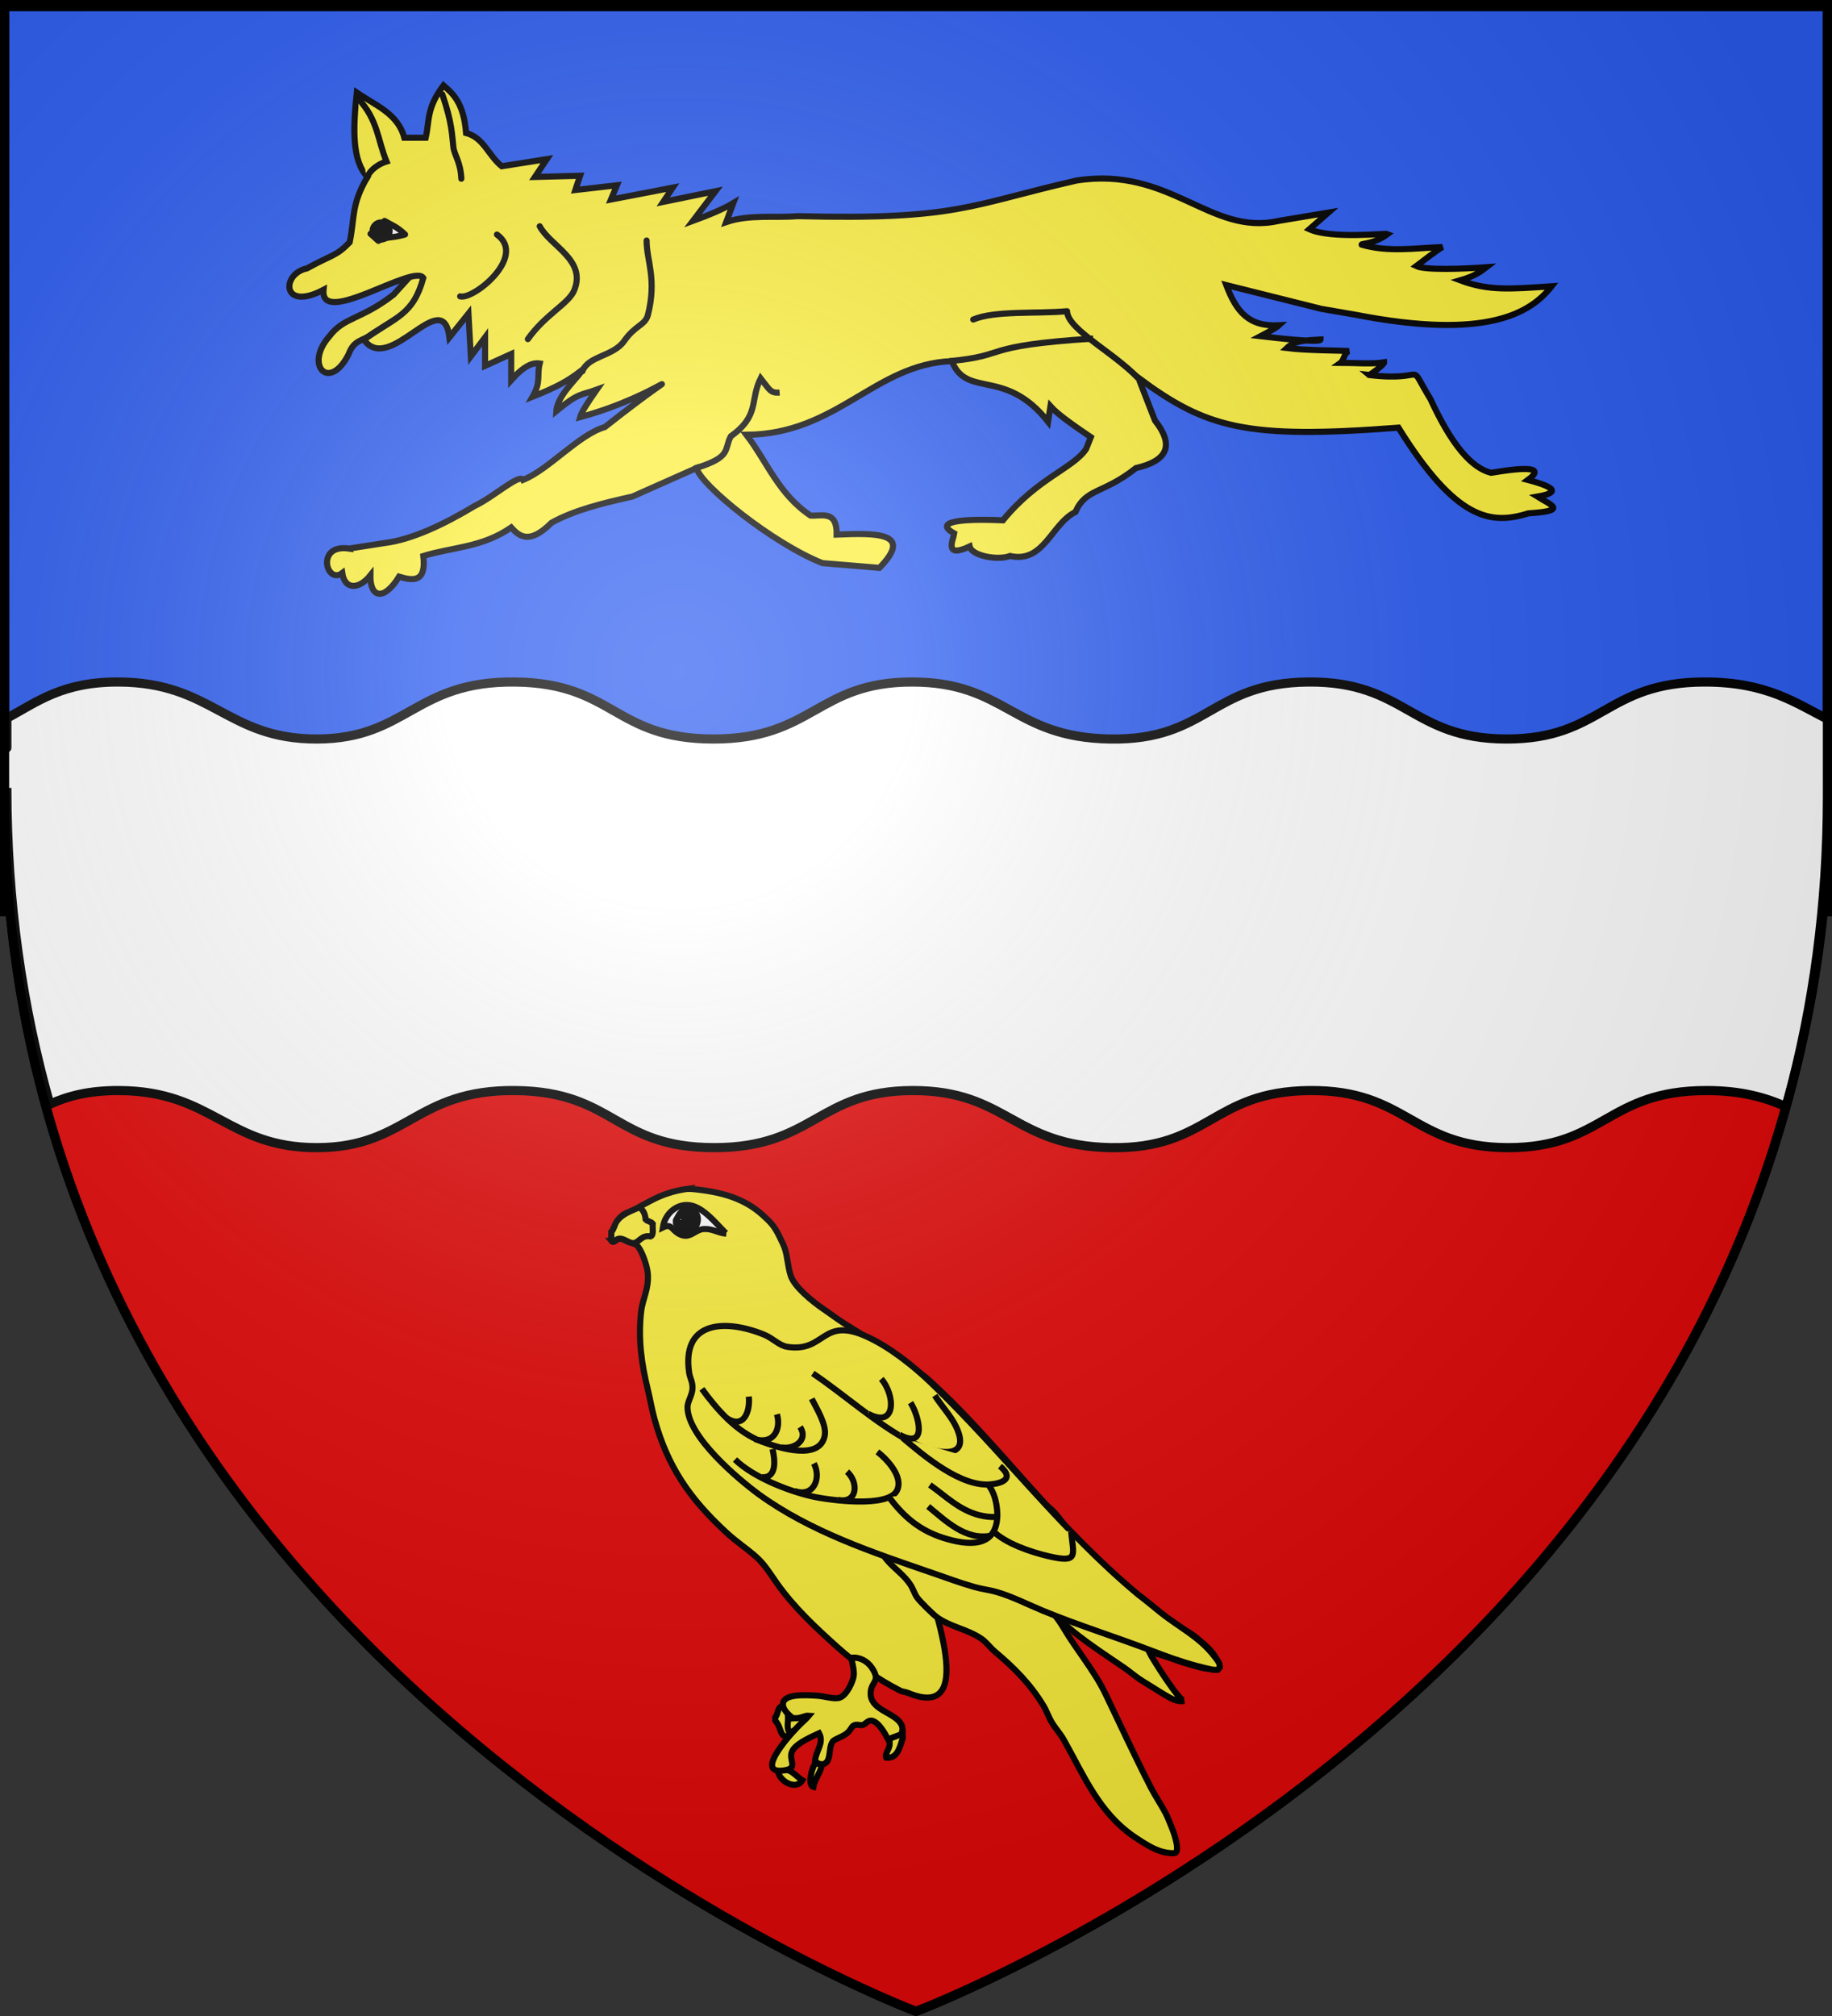 <?xml version="1.0" encoding="UTF-8" standalone="no"?>
<svg
   xmlns:dc="http://purl.org/dc/elements/1.1/"
   xmlns:cc="http://creativecommons.org/ns#"
   xmlns:rdf="http://www.w3.org/1999/02/22-rdf-syntax-ns#"
   xmlns:svg="http://www.w3.org/2000/svg"
   xmlns="http://www.w3.org/2000/svg"
   xmlns:xlink="http://www.w3.org/1999/xlink"
   xmlns:sodipodi="http://sodipodi.sourceforge.net/DTD/sodipodi-0.dtd"
   xmlns:inkscape="http://www.inkscape.org/namespaces/inkscape"
   height="660"
   width="600"
   version="1.0"
   id="svg2"
   sodipodi:version="0.32"
   inkscape:version="0.48.0 r9654"
   sodipodi:docname="Blason_ville_fr_Saint-Julien-Puy-Lavèze_(Puy-de-Dôme).svg"
   inkscape:export-filename="/Users/olivier/Desktop/Blason Rouge/Blason_Vide_3D.png"
   inkscape:export-xdpi="144"
   inkscape:export-ydpi="144"
   inkscape:output_extension="org.inkscape.output.svg.inkscape">
  <rect width="100%" height="100%" fill="#333333" stroke="none"/>
  <sodipodi:namedview
     inkscape:window-height="1014"
     inkscape:window-width="1920"
     inkscape:pageshadow="2"
     inkscape:pageopacity="1"
     guidetolerance="10.0"
     gridtolerance="10.0"
     objecttolerance="10.0"
     borderopacity="1.0"
     bordercolor="#666666"
     pagecolor="#ffffff"
     id="base"
     showgrid="false"
     height="660px"
     inkscape:zoom="1.2318182"
     inkscape:cx="300"
     inkscape:cy="330"
     inkscape:window-x="-4"
     inkscape:window-y="-4"
     inkscape:current-layer="layer5"
     showguides="true"
     inkscape:guide-bbox="true"
     inkscape:window-maximized="1" />
  <desc
     id="desc4">Flag of Canton of Valais (Wallis)</desc>
  <defs
     id="defs6">
    <inkscape:perspective
       sodipodi:type="inkscape:persp3d"
       inkscape:vp_x="0 : 330 : 1"
       inkscape:vp_y="0 : 1000 : 0"
       inkscape:vp_z="600 : 330 : 1"
       inkscape:persp3d-origin="300 : 220 : 1"
       id="perspective2491" />
    <linearGradient
       id="linearGradient2893">
      <stop
         style="stop-color:white;stop-opacity:0.314;"
         offset="0"
         id="stop2895" />
      <stop
         id="stop2897"
         offset="0.19"
         style="stop-color:white;stop-opacity:0.251;" />
      <stop
         style="stop-color:#6b6b6b;stop-opacity:0.125;"
         offset="0.6"
         id="stop2901" />
      <stop
         style="stop-color:black;stop-opacity:0.125;"
         offset="1"
         id="stop2899" />
    </linearGradient>
    <linearGradient
       id="linearGradient2885">
      <stop
         id="stop2887"
         offset="0"
         style="stop-color:white;stop-opacity:1;" />
      <stop
         style="stop-color:white;stop-opacity:1;"
         offset="0.229"
         id="stop2891" />
      <stop
         id="stop2889"
         offset="1"
         style="stop-color:black;stop-opacity:1;" />
    </linearGradient>
    <linearGradient
       id="linearGradient2955">
      <stop
         id="stop2867"
         offset="0"
         style="stop-color:#fd0000;stop-opacity:1;" />
      <stop
         style="stop-color:#e77275;stop-opacity:0.659;"
         offset="0.5"
         id="stop2873" />
      <stop
         style="stop-color:black;stop-opacity:0.323;"
         offset="1"
         id="stop2959" />
    </linearGradient>
    <radialGradient
       inkscape:collect="always"
       xlink:href="#linearGradient2955"
       id="radialGradient2961"
       cx="225.524"
       cy="218.901"
       fx="225.524"
       fy="218.901"
       r="300"
       gradientTransform="matrix(-4.167939e-4,2.183,-1.884,-3.599562e-4,615.597,-289.121)"
       gradientUnits="userSpaceOnUse" />
    <polygon
       id="star"
       transform="scale(53,53)"
       points="0,-1 0.588,0.809 -0.951,-0.309 0.951,-0.309 -0.588,0.809 0,-1 " />
    <clipPath
       id="clip">
      <path
         d="M 0,-200 L 0,600 L 300,600 L 300,-200 L 0,-200 z"
         id="path10" />
    </clipPath>
    <radialGradient
       inkscape:collect="always"
       xlink:href="#linearGradient2955"
       id="radialGradient1911"
       gradientUnits="userSpaceOnUse"
       gradientTransform="matrix(-4.167939e-4,2.183,-1.884,-3.599562e-4,615.597,-289.121)"
       cx="225.524"
       cy="218.901"
       fx="225.524"
       fy="218.901"
       r="300" />
    <radialGradient
       inkscape:collect="always"
       xlink:href="#linearGradient2955"
       id="radialGradient2865"
       gradientUnits="userSpaceOnUse"
       gradientTransform="matrix(0,1.749,-1.593,-1.049767e-7,551.788,-191.29)"
       cx="225.524"
       cy="218.901"
       fx="225.524"
       fy="218.901"
       r="300" />
    <radialGradient
       inkscape:collect="always"
       xlink:href="#linearGradient2955"
       id="radialGradient2871"
       gradientUnits="userSpaceOnUse"
       gradientTransform="matrix(0,1.386,-1.323,-5.741131e-8,-158.082,-109.541)"
       cx="225.524"
       cy="218.901"
       fx="225.524"
       fy="218.901"
       r="300" />
    <radialGradient
       inkscape:collect="always"
       xlink:href="#linearGradient2893"
       id="radialGradient3163"
       gradientUnits="userSpaceOnUse"
       gradientTransform="matrix(1.353,0,0,1.349,-77.629,-85.747)"
       cx="221.445"
       cy="226.331"
       fx="221.445"
       fy="226.331"
       r="300" />
    <inkscape:perspective
       id="perspective6131"
       inkscape:persp3d-origin="372.04724 : 350.78739 : 1"
       inkscape:vp_z="744.09448 : 526.18109 : 1"
       inkscape:vp_y="0 : 1000 : 0"
       inkscape:vp_x="0 : 526.18109 : 1"
       sodipodi:type="inkscape:persp3d" />
    <inkscape:perspective
       id="perspective6926"
       inkscape:persp3d-origin="372.04724 : 350.78739 : 1"
       inkscape:vp_z="744.09448 : 526.18109 : 1"
       inkscape:vp_y="0 : 1000 : 0"
       inkscape:vp_x="0 : 526.18109 : 1"
       sodipodi:type="inkscape:persp3d" />
    <inkscape:perspective
       id="perspective6994"
       inkscape:persp3d-origin="372.04724 : 350.78739 : 1"
       inkscape:vp_z="744.09448 : 526.18109 : 1"
       inkscape:vp_y="0 : 1000 : 0"
       inkscape:vp_x="0 : 526.18109 : 1"
       sodipodi:type="inkscape:persp3d" />
    <inkscape:perspective
       id="perspective7102"
       inkscape:persp3d-origin="372.04724 : 350.78739 : 1"
       inkscape:vp_z="744.09448 : 526.18109 : 1"
       inkscape:vp_y="0 : 1000 : 0"
       inkscape:vp_x="0 : 526.18109 : 1"
       sodipodi:type="inkscape:persp3d" />
    <inkscape:perspective
       id="perspective7512"
       inkscape:persp3d-origin="672.81079 : 262.18532 : 1"
       inkscape:vp_z="1345.6216 : 393.27798 : 1"
       inkscape:vp_y="0 : 1000 : 0"
       inkscape:vp_x="0 : 393.27798 : 1"
       sodipodi:type="inkscape:persp3d" />
    <inkscape:perspective
       id="perspective3338"
       inkscape:persp3d-origin="85 : 113.33333 : 1"
       inkscape:vp_z="170 : 170 : 1"
       inkscape:vp_y="0 : 1000 : 0"
       inkscape:vp_x="0 : 170 : 1"
       sodipodi:type="inkscape:persp3d" />
    <inkscape:perspective
       id="perspective3464"
       inkscape:persp3d-origin="372.04724 : 350.78739 : 1"
       inkscape:vp_z="744.09448 : 526.18109 : 1"
       inkscape:vp_y="0 : 1000 : 0"
       inkscape:vp_x="0 : 526.18109 : 1"
       sodipodi:type="inkscape:persp3d" />
    <inkscape:perspective
       id="perspective2490"
       inkscape:persp3d-origin="512 : 256 : 1"
       inkscape:vp_z="1024 : 384 : 1"
       inkscape:vp_y="0 : 1000 : 0"
       inkscape:vp_x="0 : 384 : 1"
       sodipodi:type="inkscape:persp3d" />
    <inkscape:perspective
       id="perspective6016"
       inkscape:persp3d-origin="85 : 113.33333 : 1"
       inkscape:vp_z="170 : 170 : 1"
       inkscape:vp_y="0 : 1000 : 0"
       inkscape:vp_x="0 : 170 : 1"
       sodipodi:type="inkscape:persp3d" />
    <radialGradient
       r="300"
       fy="218.901"
       fx="225.524"
       cy="218.901"
       cx="225.524"
       gradientTransform="matrix(0,1.386,-1.323,-5.741131e-8,-158.082,-109.541)"
       gradientUnits="userSpaceOnUse"
       id="radialGradient2871-2"
       xlink:href="#linearGradient2955-1"
       inkscape:collect="always" />
    <radialGradient
       r="300"
       fy="218.901"
       fx="225.524"
       cy="218.901"
       cx="225.524"
       gradientTransform="matrix(0,1.749,-1.593,-1.049767e-7,551.788,-191.29)"
       gradientUnits="userSpaceOnUse"
       id="radialGradient2865-3"
       xlink:href="#linearGradient2955-1"
       inkscape:collect="always" />
    <radialGradient
       r="300"
       fy="218.901"
       fx="225.524"
       cy="218.901"
       cx="225.524"
       gradientTransform="matrix(-4.167939e-4,2.183,-1.884,-3.599562e-4,615.597,-289.121)"
       gradientUnits="userSpaceOnUse"
       id="radialGradient1911-2"
       xlink:href="#linearGradient2955-1"
       inkscape:collect="always" />
    <clipPath
       id="clip-1">
      <path
         id="path10-4"
         d="M 0,-200 L 0,600 L 300,600 L 300,-200 L 0,-200 z " />
    </clipPath>
    <polygon
       points="0,-1 0.588,0.809 -0.951,-0.309 0.951,-0.309 -0.588,0.809 0,-1 "
       transform="scale(53,53)"
       id="star-6" />
    <radialGradient
       gradientUnits="userSpaceOnUse"
       gradientTransform="matrix(-4.167939e-4,2.183,-1.884,-3.599562e-4,615.597,-289.121)"
       r="300"
       fy="218.901"
       fx="225.524"
       cy="218.901"
       cx="225.524"
       id="radialGradient2961-7"
       xlink:href="#linearGradient2955-1"
       inkscape:collect="always" />
    <linearGradient
       id="linearGradient2955-1">
      <stop
         style="stop-color:#fd0000;stop-opacity:1;"
         offset="0"
         id="stop2867-1" />
      <stop
         id="stop2873-5"
         offset="0.5"
         style="stop-color:#e77275;stop-opacity:0.659;" />
      <stop
         id="stop2959-2"
         offset="1"
         style="stop-color:black;stop-opacity:0.323;" />
    </linearGradient>
    <linearGradient
       id="linearGradient2885-5">
      <stop
         style="stop-color:white;stop-opacity:1;"
         offset="0"
         id="stop2887-5" />
      <stop
         id="stop2891-1"
         offset="0.229"
         style="stop-color:white;stop-opacity:1;" />
      <stop
         style="stop-color:black;stop-opacity:1;"
         offset="1"
         id="stop2889-7" />
    </linearGradient>
    <linearGradient
       id="linearGradient2893-4">
      <stop
         id="stop2895-8"
         offset="0"
         style="stop-color:white;stop-opacity:0.314;" />
      <stop
         style="stop-color:white;stop-opacity:0.251;"
         offset="0.19"
         id="stop2897-8" />
      <stop
         id="stop2901-2"
         offset="0.6"
         style="stop-color:#6b6b6b;stop-opacity:0.125;" />
      <stop
         id="stop2899-4"
         offset="1"
         style="stop-color:black;stop-opacity:0.125;" />
    </linearGradient>
    <inkscape:perspective
       id="perspective15091"
       inkscape:persp3d-origin="300 : 219.80208 : 1"
       inkscape:vp_z="600 : 329.70312 : 1"
       inkscape:vp_y="0 : 1000 : 0"
       inkscape:vp_x="0 : 329.70312 : 1"
       sodipodi:type="inkscape:persp3d" />
    <radialGradient
       gradientTransform="matrix(1.353,0,0,1.349,-77.629,-85.747)"
       gradientUnits="userSpaceOnUse"
       xlink:href="#linearGradient2893-7"
       id="radialGradient3163-3"
       fy="226.331"
       fx="221.445"
       r="300"
       cy="226.331"
       cx="221.445" />
    <radialGradient
       gradientTransform="matrix(0,1.386,-1.323,-5.741131e-8,-158.082,-109.541)"
       gradientUnits="userSpaceOnUse"
       xlink:href="#linearGradient2955-5"
       id="radialGradient2871-7"
       fy="218.901"
       fx="225.524"
       r="300"
       cy="218.901"
       cx="225.524" />
    <radialGradient
       gradientTransform="matrix(0,1.749,-1.593,-1.049767e-7,551.788,-191.29)"
       gradientUnits="userSpaceOnUse"
       xlink:href="#linearGradient2955-5"
       id="radialGradient2865-1"
       fy="218.901"
       fx="225.524"
       r="300"
       cy="218.901"
       cx="225.524" />
    <radialGradient
       gradientTransform="matrix(-4.167939e-4,2.183,-1.884,-3.599562e-4,615.597,-289.121)"
       gradientUnits="userSpaceOnUse"
       xlink:href="#linearGradient2955-5"
       id="radialGradient1911-1"
       fy="218.901"
       fx="225.524"
       r="300"
       cy="218.901"
       cx="225.524" />
    <clipPath
       id="clip-6">
      <path
         id="path10-1"
         d="M 0,-200 L 0,600 L 300,600 L 300,-200 L 0,-200 z " />
    </clipPath>
    <polygon
       id="star-60"
       transform="scale(53,53)"
       points="0,-1 0.588,0.809 -0.951,-0.309 0.951,-0.309 -0.588,0.809 0,-1 " />
    <radialGradient
       gradientTransform="matrix(-4.167939e-4,2.183,-1.884,-3.599562e-4,615.597,-289.121)"
       gradientUnits="userSpaceOnUse"
       xlink:href="#linearGradient2955-5"
       id="radialGradient2961-2"
       fy="218.901"
       fx="225.524"
       r="300"
       cy="218.901"
       cx="225.524" />
    <linearGradient
       id="linearGradient2955-5">
      <stop
         id="stop2867-5"
         offset="0"
         style="stop-color:#fd0000;stop-opacity:1" />
      <stop
         id="stop2873-4"
         offset="0.5"
         style="stop-color:#e77275;stop-opacity:0.659" />
      <stop
         id="stop2959-0"
         offset="1"
         style="stop-color:black;stop-opacity:0.323" />
    </linearGradient>
    <linearGradient
       id="linearGradient2885-2">
      <stop
         id="stop2887-3"
         offset="0"
         style="stop-color:white;stop-opacity:1" />
      <stop
         id="stop2891-6"
         offset="0.229"
         style="stop-color:white;stop-opacity:1" />
      <stop
         id="stop2889-71"
         offset="1"
         style="stop-color:black;stop-opacity:1" />
    </linearGradient>
    <linearGradient
       id="linearGradient2893-7">
      <stop
         id="stop2895-9"
         offset="0"
         style="stop-color:white;stop-opacity:0.314" />
      <stop
         id="stop2897-83"
         offset="0.19"
         style="stop-color:white;stop-opacity:0.251" />
      <stop
         id="stop2901-0"
         offset="0.6"
         style="stop-color:#6b6b6b;stop-opacity:0.125" />
      <stop
         id="stop2899-2"
         offset="1"
         style="stop-color:black;stop-opacity:0.125" />
    </linearGradient>
    <inkscape:perspective
       id="perspective4932"
       inkscape:persp3d-origin="300 : 220 : 1"
       inkscape:vp_z="600 : 330 : 1"
       inkscape:vp_y="0 : 1000 : 0"
       inkscape:vp_x="0 : 330 : 1"
       sodipodi:type="inkscape:persp3d" />
    <linearGradient
       gradientUnits="userSpaceOnUse"
       xlink:href="#linearGradient1732"
       id="linearGradient2433"
       y2="96.5"
       x2="180"
       y1="92.5"
       x1="171" />
    <linearGradient
       gradientTransform="translate(-1.428571e-5,-5.714286e-5)"
       gradientUnits="userSpaceOnUse"
       xlink:href="#linearGradient1732"
       id="linearGradient1561"
       y2="467.622"
       x2="124.137"
       y1="496.131"
       x1="94.281" />
    <linearGradient
       gradientTransform="translate(-1.428571e-5,-5.714286e-5)"
       gradientUnits="userSpaceOnUse"
       xlink:href="#linearGradient1732"
       id="linearGradient1559"
       y2="185.716"
       x2="296.929"
       y1="176.249"
       x1="270.496" />
    <linearGradient
       gradientTransform="translate(-1.428571e-5,-5.714286e-5)"
       gradientUnits="userSpaceOnUse"
       xlink:href="#linearGradient1732"
       id="linearGradient1557"
       y2="101.814"
       x2="193.021"
       y1="75.234"
       x1="179.583" />
    <linearGradient
       gradientTransform="translate(-1.428571e-5,-5.714286e-5)"
       gradientUnits="userSpaceOnUse"
       xlink:href="#linearGradient1732"
       id="linearGradient1555"
       y2="90.412"
       x2="137.605"
       y1="75.234"
       x1="112.239" />
    <linearGradient
       gradientTransform="translate(-1.428571e-5,-5.714286e-5)"
       gradientUnits="userSpaceOnUse"
       xlink:href="#linearGradient1732"
       id="linearGradient1553"
       y2="137.971"
       x2="124.361"
       y1="139.21"
       x1="87.547" />
    <linearGradient
       gradientTransform="translate(-1.428571e-5,-5.714286e-5)"
       gradientUnits="userSpaceOnUse"
       xlink:href="#linearGradient1732"
       id="linearGradient1551"
       y2="137.971"
       x2="157.2"
       y1="115.64"
       x1="124.585" />
    <linearGradient
       gradientTransform="translate(-1.428571e-5,-5.714286e-5)"
       gradientUnits="userSpaceOnUse"
       xlink:href="#linearGradient1732"
       id="linearGradient1549"
       y2="213.55"
       x2="211.83"
       y1="217.778"
       x1="177.338" />
    <linearGradient
       id="linearGradient1732">
      <stop
         id="stop1734"
         offset="0"
         style="stop-color:#ffffff;stop-opacity:1" />
      <stop
         id="stop1736"
         offset="1"
         style="stop-color:#ffffff;stop-opacity:1" />
    </linearGradient>
    <linearGradient
       gradientTransform="translate(75.923,47.102)"
       gradientUnits="userSpaceOnUse"
       xlink:href="#linearGradient1732"
       id="linearGradient1397"
       y2="48.303"
       x2="243.124"
       y1="51.421"
       x1="241.143" />
    <linearGradient
       gradientTransform="translate(-1.428571e-5,-5.714286e-5)"
       gradientUnits="userSpaceOnUse"
       xlink:href="#linearGradient1732"
       id="linearGradient1682"
       y2="546.905"
       x2="341.27"
       y1="571.111"
       x1="337.302" />
    <linearGradient
       gradientTransform="translate(-1.428571e-5,-5.714286e-5)"
       gradientUnits="userSpaceOnUse"
       xlink:href="#linearGradient1732"
       id="linearGradient1674"
       y2="547.595"
       x2="319.151"
       y1="566.746"
       x1="300" />
    <linearGradient
       gradientTransform="translate(-1.428571e-5,-5.714286e-5)"
       gradientUnits="userSpaceOnUse"
       xlink:href="#linearGradient1732"
       id="linearGradient1666"
       y2="534.603"
       x2="312.302"
       y1="534.206"
       x1="266.27" />
    <linearGradient
       gradientTransform="translate(-1.428571e-5,-5.714286e-5)"
       gradientUnits="userSpaceOnUse"
       xlink:href="#linearGradient1732"
       id="linearGradient1658"
       y2="513.175"
       x2="321.825"
       y1="493.73"
       x1="292.857" />
    <linearGradient
       gradientTransform="translate(-1.428571e-5,-5.714286e-5)"
       gradientUnits="userSpaceOnUse"
       xlink:href="#linearGradient1732"
       id="linearGradient1650"
       y2="458.413"
       x2="186.508"
       y1="491.746"
       x1="186.508" />
    <linearGradient
       gradientTransform="translate(-1.428571e-5,-5.714286e-5)"
       gradientUnits="userSpaceOnUse"
       xlink:href="#linearGradient1732"
       id="linearGradient1642"
       y2="454.048"
       x2="163.889"
       y1="488.968"
       x1="143.651" />
    <linearGradient
       gradientTransform="translate(-1.428571e-5,-5.714286e-5)"
       gradientUnits="userSpaceOnUse"
       xlink:href="#linearGradient1732"
       id="linearGradient1582"
       y2="242.341"
       x2="130.357"
       y1="225.278"
       x1="107.143" />
    <linearGradient
       gradientTransform="translate(-1.428571e-5,-5.714286e-5)"
       gradientUnits="userSpaceOnUse"
       xlink:href="#linearGradient1732"
       id="linearGradient1622"
       y2="415.357"
       x2="166.667"
       y1="395.317"
       x1="131.151" />
    <linearGradient
       gradientTransform="translate(-1.428571e-5,-5.714286e-5)"
       gradientUnits="userSpaceOnUse"
       xlink:href="#linearGradient1732"
       id="linearGradient1614"
       y2="294.722"
       x2="136.325"
       y1="312.778"
       x1="118.452" />
    <linearGradient
       gradientTransform="translate(-1.428571e-5,-5.714286e-5)"
       gradientUnits="userSpaceOnUse"
       xlink:href="#linearGradient1732"
       id="linearGradient1606"
       y2="280.635"
       x2="118.056"
       y1="297.103"
       x1="88.492" />
    <linearGradient
       gradientTransform="translate(-1.428571e-5,-5.714286e-5)"
       gradientUnits="userSpaceOnUse"
       xlink:href="#linearGradient1732"
       id="linearGradient1598"
       y2="257.619"
       x2="115.675"
       y1="260.595"
       x1="84.127" />
    <linearGradient
       gradientTransform="translate(-1.428571e-5,-5.714286e-5)"
       gradientUnits="userSpaceOnUse"
       xlink:href="#linearGradient1732"
       id="linearGradient1590"
       y2="258.413"
       x2="113.69"
       y1="264.167"
       x1="82.143" />
    <linearGradient
       gradientTransform="translate(-1.428571e-5,-5.714286e-5)"
       gradientUnits="userSpaceOnUse"
       xlink:href="#linearGradient1732"
       id="linearGradient1800"
       y2="166.385"
       x2="139.396"
       y1="191.963"
       x1="107.75" />
    <inkscape:perspective
       id="perspective2521"
       inkscape:persp3d-origin="192.96001 : 59.286667 : 1"
       inkscape:vp_z="385.92001 : 88.93 : 1"
       inkscape:vp_y="0 : 1000 : 0"
       inkscape:vp_x="0 : 88.93 : 1"
       sodipodi:type="inkscape:persp3d" />
    <inkscape:perspective
       id="perspective2969"
       inkscape:persp3d-origin="372.04724 : 350.78739 : 1"
       inkscape:vp_z="744.09448 : 526.18109 : 1"
       inkscape:vp_y="0 : 1000 : 0"
       inkscape:vp_x="0 : 526.18109 : 1"
       sodipodi:type="inkscape:persp3d" />
  </defs>
  <g
     inkscape:groupmode="layer"
     id="layer3"
     inkscape:label="Fond écu"
     style="display:inline">
    <path
       id="path2855"
       style="fill:#e20909;fill-opacity:1;fill-rule:evenodd;stroke:#000000;stroke-width:3;stroke-miterlimit:4;stroke-opacity:1;stroke-dasharray:none"
       d="m 300,658.5 c 0,0 298.5,-112.436 298.5,-398.182 0,-285.746 0,-258.818 0,-258.818 l -597,0 0,258.818 C 1.5,546.064 300,658.5 300,658.5 z"
       sodipodi:nodetypes="cccccc"
       inkscape:connector-curvature="0" />
  </g>
  <g
     inkscape:groupmode="layer"
     id="layer5"
     inkscape:label="coupé">
    <rect
       style="opacity:0.99;fill:#2b5df2;fill-opacity:1;stroke:#000000;stroke-width:3;stroke-miterlimit:4;stroke-opacity:1;stroke-dasharray:none"
       id="rect2770"
       width="597"
       height="297"
       x="1.5"
       y="1.5"
       rx="0"
       ry="0" />
    <path
       sodipodi:nodetypes="ccccczsszzssscccssszzsszc"
       id="path2855-0"
       d="m 38.87,223.277 c -18.318,-0.071 -26.428,6.327 -36.625,11.875 0,20.535 0,-2.372 0,22.781 0,37.454 5.133,71.933 14.063,103.563 5.864,-2.659 12.778,-4.507 22.625,-4.469 30.805,0.117 35.426,18.769 65,18.688 29.574,-0.081 31.985,-19.077 64.969,-18.688 32.463,0.384 32.375,18.67 65,18.688 32.624,0.017 34.003,-18.651 65,-18.688 30.997,-0.037 32.899,18.169 65,18.688 32.101,0.519 33.035,-18.427 65.031,-18.688 32.007,-0.26 33.541,18.636 64.938,18.688 31.397,0.051 32.411,-18.687 65.031,-18.688 11.492,0 19.378,2.304 26.031,5.281 9.072,-31.853 14.312,-66.599 14.312,-104.375 l 0,-22.156 c -11.003,-5.48 -20.342,-12.5 -40.906,-12.5 -32.588,1e-5 -33.604,18.708 -64.969,18.656 -31.365,-0.051 -32.901,-18.916 -64.875,-18.656 -31.964,0.26 -32.869,19.174 -64.938,18.656 -32.068,-0.518 -34.003,-18.693 -64.969,-18.656 -30.965,0.037 -32.346,18.674 -64.938,18.656 -32.591,-0.017 -32.507,-18.273 -64.938,-18.656 -32.95,-0.39 -35.331,18.575 -64.875,18.656 -29.544,0.081 -34.195,-18.539 -64.969,-18.656 z"
       style="fill:#ffffff;fill-opacity:1;fill-rule:evenodd;stroke:#000000;stroke-width:2.997;stroke-linecap:butt;stroke-linejoin:miter;stroke-miterlimit:4;stroke-opacity:1;display:inline"
       inkscape:connector-curvature="0" />
    <g
       id="g15237"
       transform="matrix(1.193,0,0,1.193,66.703,0.473)"
       style="fill:#fcef3c;stroke:#000000;stroke-opacity:1;stroke-width:1.677;stroke-miterlimit:4;stroke-dasharray:none">
      <path
         sodipodi:nodetypes="ccccccc"
         id="path6527"
         d="m 52.149,80.442 c -8.947,6.949 -13.559,6.079 -17.608,11.412 -7.073,7.985 -0.01,15.389 5.233,4.995 1.557,-4.224 3.912,-3.513 6.505,-5.647 L 64.213,79.79 58.67,73.268 52.149,80.442 z"
         style="fill:#fcef3c;fill-opacity:1;fill-rule:evenodd;stroke:#000000;stroke-width:1.677;stroke-linecap:butt;stroke-linejoin:round;stroke-miterlimit:4;stroke-opacity:1;stroke-dasharray:none"
         inkscape:connector-curvature="0" />
      <path
         sodipodi:nodetypes="cccccccccccccccccccccccccccccccccccccccccccccccccccccccccccccccccccccccccccccccccccccccccccccccccc"
         id="path4621"
         d="m 39.939,150.141 c -9.288,-1.352 -6.256,10.008 -1.891,6.712 0.668,4.65 4.603,4.55 7.714,0.652 -0.08,6.144 3.691,7.137 7.882,0.349 3.97,1.199 7.498,1.543 6.656,-5.678 8.043,-2.469 16.086,-2.266 24.129,-7.826 2.425,2.74 5.233,4.525 11.086,-1.304 6.291,-3.491 14.174,-5.39 22.173,-7.173 l 17.608,-7.826 c 1.147,4.693 20.864,20.657 34.563,26.085 l 15.651,1.304 c 9.53,-9.765 -0.852,-9.573 -11.738,-9.13 0.11,-6.742 -4.006,-5.031 -7.173,-5.217 -8.818,-5.917 -11.88,-14.711 -17.608,-22.173 24.92,-0.158 35.237,-19.413 56.41,-20.216 4.027,10.32 14.622,1.682 26.411,16.629 l 0.652,-4.239 c 2.029,2.27 6.501,5.355 11.086,8.478 l -1.304,3.261 c -3.587,5.326 -13.394,7.993 -22.825,19.564 -11.24,-0.517 -19.293,0.305 -13.369,3.587 -0.217,1.63 -3.04,7.009 4.239,3.587 0.543,2.532 7.608,3.911 11.086,2.609 9.313,2.08 11.348,-8.837 17.934,-12.064 2.932,-6.635 7.578,-4.853 16.629,-12.064 8.284,-1.893 10.835,-5.936 5.217,-13.043 l -4.565,-11.738 c 18.758,13.894 29.676,16.896 71.409,13.695 15.774,25.326 25.284,26.777 35.654,23.511 10.983,-0.687 6.352,-2.195 2.495,-4.599 5.913,-1.014 5.386,-2.465 -2.609,-4.565 4.763,-3.522 -0.123,-3.639 -10.108,-1.956 -5.298,-1.332 -10.732,-7.419 -16.629,-20.216 -6.824,-11.155 -0.004,-4.574 -16.92,-6.632 0.18,0.155 4.258,-2.873 4.203,-3.476 -3.229,0.548 -8.037,0.151 -11.965,0.142 0.922,-0.657 0.947,-2.712 2.275,-3.222 -1.98,-0.189 -11.771,-0.143 -17.047,-0.833 2.287,-2.201 5.468,-2.064 9.281,-2.348 0.009,1.069 -13.662,-0.589 -16.455,-0.913 0,0 4.243,-2.21 5.062,-2.987 -8.366,0.447 -11.701,-3.703 -14.518,-11.034 l 26.085,6.521 9.456,1.63 c 36.167,7.027 48.092,-0.534 53.801,-7.826 -11.63,0.799 -17.39,1.256 -25.107,-1.63 4.098,-1.196 5.618,-2.391 7.173,-3.587 -6.448,0.471 -16.862,0.832 -19.238,-0.326 2.391,-1.811 5.434,-4.18 7.173,-5.217 -7.391,0.274 -14.782,1.496 -22.173,-0.652 -0.195,-0.352 3.35,-0.083 7.173,-2.935 -0.543,-0.253 -15.434,1.436 -21.52,-1.304 l 5.217,-4.565 -13.695,2.282 c -18.798,4.226 -29.616,-15.085 -55.431,-11.086 -29.697,6.785 -32.587,10.866 -76.626,9.782 -6.413,0.543 -13.151,-0.543 -19.564,1.63 l 1.956,-5.217 c -2.735,1.63 -6.617,3.261 -11.086,4.891 l 6.195,-8.152 -14.347,2.935 2.609,-3.913 -16.955,3.261 1.63,-3.913 -11.412,1.304 1.304,-3.913 -12.391,0.326 3.261,-4.891 -12.391,1.956 c -3.781,-3.098 -4.906,-7.824 -9.782,-9.13 -0.646,-8.494 -3.84,-10.983 -6.195,-13.043 -4.758,6.256 -3.812,9.779 -4.891,14.347 l -5.869,0 c -1.776,-6.702 -8.034,-8.922 -13.043,-12.391 -1.061,9.898 -1.319,18.787 2.935,23.151 -4.535,7.655 -3.455,11.053 -4.891,17.934 -3.791,3.913 -4.677,3.261 -11.738,7.173 -7.056,1.43 -7.015,11.947 4.565,5.869 -1.014,10.506 24.787,-7.304 27.39,-3.261 -2.821,10.219 -7.397,10.594 -16.303,16.955 7.083,9.95 21.661,-15.318 23.477,-0.652 l 5.217,-6.521 0.652,11.738 3.913,-5.217 0,7.826 7.173,-3.261 0,7.173 c 3.616,-4.04 5.938,-4.847 7.826,-4.565 -0.842,3.37 0.459,4.919 -1.956,9.13 6.78,-2.716 9.663,-4.319 13.369,-7.173 0.164,1.034 -6.575,6.468 -6.847,11.086 6.184,-5.093 6.677,-4.27 11.086,-5.869 -2.347,3.344 -4.215,6.209 -4.565,7.555 23.046,-6.226 33.183,-18.13 6.791,2.72 -7.173,2.084 -15.269,11.571 -22.443,14.505 -0.977,-1.849 -7.976,4.63 -13.346,7.173 -8.102,4.886 -17.204,9.275 -24.814,10.164 l -9.591,1.495 z"
         style="fill:#fcef3c;fill-opacity:1;fill-rule:evenodd;stroke:#000000;stroke-width:1.677;stroke-linecap:butt;stroke-linejoin:miter;stroke-miterlimit:4;stroke-opacity:1;stroke-dasharray:none"
         inkscape:connector-curvature="0" />
      <path
         sodipodi:nodetypes="ccc"
         id="path5508"
         d="m 42.367,26.641 c 5.491,5.761 5.418,11.521 7.826,17.282 -3.098,0.996 -5.026,3.034 -5.543,4.891"
         style="fill:#fcef3c;fill-opacity:1;fill-rule:evenodd;stroke:#000000;stroke-width:1.677;stroke-linecap:butt;stroke-linejoin:miter;stroke-miterlimit:4;stroke-opacity:1;stroke-dasharray:none"
         inkscape:connector-curvature="0" />
      <path
         sodipodi:nodetypes="ccc"
         id="path6396"
         d="m 65.517,25.499 c 2.693,7.824 2.642,11.092 3.04,14.497 0.256,2.193 2.002,4.116 2.177,8.653"
         style="fill:#fcef3c;fill-opacity:1;fill-rule:evenodd;stroke:#000000;stroke-width:1.677;stroke-linecap:round;stroke-linejoin:round;stroke-miterlimit:4;stroke-opacity:1;stroke-dasharray:none"
         inkscape:connector-curvature="0" />
      <path
         sodipodi:nodetypes="cccc"
         id="path6398"
         d="m 121.601,65.606 c -0.029,5.541 2.9,10.548 0.326,20.542 -0.834,2.761 -3.453,2.698 -6.496,7.039 -2.946,4.215 -9.864,4.06 -11.437,8.286"
         style="fill:#fcef3c;fill-opacity:1;fill-rule:evenodd;stroke:#000000;stroke-width:1.677;stroke-linecap:round;stroke-linejoin:round;stroke-miterlimit:4;stroke-opacity:1;stroke-dasharray:none"
         inkscape:connector-curvature="0" />
      <path
         sodipodi:nodetypes="ccc"
         id="path6400"
         d="m 92.255,61.693 c 2.882,5.434 12.917,9.239 9.456,17.608 -1.468,3.605 -7.961,6.621 -12.717,13.369"
         style="fill:#fcef3c;fill-opacity:1;fill-rule:evenodd;stroke:#000000;stroke-width:1.677;stroke-linecap:round;stroke-linejoin:round;stroke-miterlimit:4;stroke-opacity:1;stroke-dasharray:none"
         inkscape:connector-curvature="0" />
      <path
         id="path6402"
         d="M 80.516,63.975 C 88.854,70 74.008,81.964 70.408,80.931"
         style="fill:#fcef3c;fill-opacity:1;fill-rule:evenodd;stroke:#000000;stroke-width:1.677;stroke-linecap:round;stroke-linejoin:round;stroke-miterlimit:4;stroke-opacity:1;stroke-dasharray:none"
         inkscape:connector-curvature="0" />
      <path
         sodipodi:nodetypes="cccc"
         id="path6407"
         d="m 134.644,128.211 c 10.541,-3.176 8.084,-5.158 10.063,-8.861 8.03,-5.799 5.14,-9.673 8.197,-15.92 2.476,3.127 2.655,4.084 5.217,3.913"
         style="fill:#fcef3c;fill-opacity:1;fill-rule:evenodd;stroke:#000000;stroke-width:1.677;stroke-linecap:butt;stroke-linejoin:miter;stroke-miterlimit:4;stroke-opacity:1;stroke-dasharray:none"
         inkscape:connector-curvature="0" />
      <path
         sodipodi:nodetypes="ccc"
         id="path6409"
         d="m 211.269,87.289 c 5.959,-2.512 17.171,-1.523 25.759,-2.282 0.078,5.264 14.469,12.091 20.868,19.89"
         style="fill:#fcef3c;fill-opacity:1;fill-rule:evenodd;stroke:#000000;stroke-width:1.677;stroke-linecap:round;stroke-linejoin:round;stroke-miterlimit:4;stroke-opacity:1;stroke-dasharray:none"
         inkscape:connector-curvature="0" />
      <path
         sodipodi:nodetypes="cc"
         id="path6411"
         d="m 204.748,98.702 c 16.763,-1.538 7.757,-4.157 39.454,-6.195"
         style="fill:#fcef3c;fill-opacity:1;fill-rule:evenodd;stroke:#000000;stroke-width:1.677;stroke-linecap:butt;stroke-linejoin:round;stroke-miterlimit:4;stroke-opacity:1;stroke-dasharray:none"
         inkscape:connector-curvature="0" />
      <path
         sodipodi:nodetypes="cccccc"
         id="path6405"
         d="m 45.815,63.77 2.164,1.928 c 2.027,-1.25 3.641,-0.637 7.31,-1.751 -2.401,-2.262 -3.543,-2.481 -5.629,-3.722 -1.154,2.431 -1.932,2.151 -1.648,3.19 z"
         style="fill:#ffffff;fill-opacity:1;fill-rule:evenodd;stroke:#000000;stroke-width:1.677;stroke-linecap:round;stroke-linejoin:round;stroke-miterlimit:4;stroke-opacity:1;stroke-dasharray:none"
         inkscape:connector-curvature="0" />
      <path
         transform="matrix(2.25,0,0,2.25,101.462,-121.515)"
         d="m -22.402,81.999 c 0,0.575 -0.467,1.042 -1.042,1.042 -0.575,0 -1.042,-0.467 -1.042,-1.042 0,-0.575 0.467,-1.042 1.042,-1.042 0.575,0 1.042,0.467 1.042,1.042 z"
         sodipodi:ry="1.0419686"
         sodipodi:rx="1.0419686"
         sodipodi:cy="81.998894"
         sodipodi:cx="-23.444292"
         id="path3309"
         style="fill:#000000;fill-opacity:1;stroke:#000000;stroke-width:0.745;stroke-miterlimit:4;stroke-opacity:1;stroke-dasharray:none"
         sodipodi:type="arc" />
    </g>
    <g
       id="layer1-9"
       inkscape:label="Calque 1"
       transform="matrix(0.399,0,0,0.399,141.401,293.564)"
       style="stroke:#000000;stroke-width:5.011;stroke-miterlimit:4;stroke-opacity:1;stroke-dasharray:none">
      <g
         style="stroke:#000000;stroke-width:5.011;stroke-miterlimit:4;stroke-opacity:1;stroke-dasharray:none"
         id="g16782">
        <g
           style="fill:#fcef3c;stroke:#000000;stroke-width:11.061;stroke-miterlimit:4;stroke-opacity:1;stroke-dasharray:none"
           id="g4799"
           transform="matrix(0.453,0,0,0.453,130.212,218.948)">
          <path
             style="fill:#fcef3c;fill-rule:evenodd;stroke:#000000;stroke-width:11.061;stroke-miterlimit:4;stroke-opacity:1;stroke-dasharray:none"
             id="path4801"
             d="m 175,46 c 2.667,0 5.333,0 8,0 56.719,5.144 97.449,18.12 130,48 13.307,12.215 19.814,18.396 29,37 3.906,7.91 8.779,17.547 11,25 4.29,14.394 4.846,30.971 10,47 6.502,20.221 38.849,46.658 60,61 12.647,8.576 24.158,17.459 36,25 41.537,26.449 84.881,50.863 124,81 9.234,7.114 20.089,12.892 28,20 77.384,69.528 142.805,149.369 212.957,225.953 0.014,0.016 0.028,0.031 0.043,0.047 5.082,5.536 11.327,9.984 16,15 11.345,12.178 20.71,27.11 32,40 24.556,28.037 44.968,59.782 80,78 10.656,13.582 26.307,21.734 40,32 26.708,20.023 52.477,43.697 82,62 7.034,4.36 15.477,8.557 22,14 17.043,14.223 37.955,29.515 44,55 -16.275,8.132 -39.094,-0.681 -55,-5 -25.05,-6.803 -47.105,-17.584 -72.486,-22.046 5.443,11.201 54.684,89.673 63.883,88.353 -13.389,1.922 -22.956,-3.594 -34.495,-10.364 -14.436,-8.471 -27.218,-17.031 -41.901,-25.942 C 988.8,930.203 978.243,920.723 967.022,913.015 926.981,885.514 874.238,852.343 841.441,816.443 782.634,752.027 704.218,711.529 603.175,722.228 c -0.337,0.311 -0.66,0.636 -0.968,0.977 3.971,44.462 110.195,292.432 -26.451,235.694 -4.864,-2.021 -10.202,-2.107 -13.767,-3.902 -41.716,-21.024 -80.319,-48.671 -115.09,-79.791 -0.007,-0.007 -0.015,-0.013 -0.048,-0.043 C 407.704,840.099 369.136,803.972 338.502,760.925 325.969,743.312 316.353,726.458 300,712 c -18.744,-16.572 -34.209,-25.691 -54.958,-44.961 -0.013,-0.012 -0.025,-0.023 -0.038,-0.035 C 179.253,605.938 139.695,548.391 116,462 111.354,445.06 108.454,427.288 104,409 92.85,363.218 86.224,318.149 92,268 c 2.687,-23.332 14.438,-41.322 12,-69 -1.344,-15.257 -11.817,-44.336 -20,-51 -3.98,-3.242 -10.239,-4.248 -15,-6 -4.186,-1.541 -10.441,-5.957 -15,-6 -6.7,-0.063 -10.545,9.169 -16,3 0,-5 0,-10 0,-15 8.607,-14.165 11.867,-26.723 26,-34 3.77,-1.941 8.07,-1.667 13,-4 5.124,-2.424 10.092,-6.939 16,-10 5.548,-2.874 11.28,-6.001 17,-9 19.72,-10.337 39.466,-17.437 65,-21 z m 182,959 c -6.299,9.578 -1.353,23.457 6,24 8.33,0.615 18.542,-16.271 27,-23 3.635,-2.893 7.789,-1.202 8,-6 -10.078,-2.504 -24.103,7.122 -41,5 z"
             inkscape:connector-curvature="0" />
        </g>
        <g
           style="fill:#fcef3c;stroke:#000000;stroke-width:11.061;stroke-miterlimit:4;stroke-opacity:1;stroke-dasharray:none"
           id="g4804"
           transform="matrix(0.453,0,0,0.453,130.212,218.948)">
          <path
             style="fill:#fcef3c;fill-rule:evenodd;stroke:#000000;stroke-width:11.061;stroke-miterlimit:4;stroke-opacity:1;stroke-dasharray:none"
             id="path4806"
             d="m 335,1009 c 0,-2 0,-4 0,-6 5.319,-5.348 3.582,-17.751 12,-20 4.685,2.823 10.527,10.187 11,17.001 1.117,16.089 -4.797,22.516 7.015,37.031 C 340.284,1042.467 348.742,1023.751 335,1009 z"
             inkscape:connector-curvature="0" />
          <path
             style="fill:#fcef3c;fill-rule:evenodd;stroke:#000000;stroke-width:11.061;stroke-miterlimit:4;stroke-opacity:1;stroke-dasharray:none"
             id="path4808"
             d="m 566,1030 c 0,3.667 0,7.333 0,11 -5.101,15.976 -9.798,37.433 -30,35 -2.815,-6.102 4.491,-12.959 6,-22 0.951,-5.696 -1.053,-11.434 1,-16 3.418,-7.604 13.089,-9.801 23,-8 z"
             inkscape:connector-curvature="0" />
          <path
             style="fill:#fcef3c;fill-rule:evenodd;stroke:#000000;stroke-width:11.061;stroke-miterlimit:4;stroke-opacity:1;stroke-dasharray:none"
             id="path4810"
             d="m 419,1092 c -3.771,13.563 -12.011,22.656 -15,37 -11.568,-3.066 -1.439,-39.578 4,-42 2.385,-1.062 5.62,0.888 7,0 1.167,1.834 2.614,3.386 4,5 z"
             inkscape:connector-curvature="0" />
          <path
             style="fill:#fcef3c;fill-rule:evenodd;stroke:#000000;stroke-width:11.061;stroke-miterlimit:4;stroke-opacity:1;stroke-dasharray:none"
             id="path4812"
             d="m 384,1117 c -11.393,19.409 -42.681,1.206 -44,-17 21.528,-8.82 31.752,9.975 44,17 z"
             inkscape:connector-curvature="0" />
        </g>
        <g
           style="fill:#fcef3c;stroke:#000000;stroke-width:11.061;stroke-miterlimit:4;stroke-opacity:1;stroke-dasharray:none"
           id="g4815"
           transform="matrix(0.453,0,0,0.453,130.212,218.948)">
          <path
             style="fill:#fcef3c;fill-rule:evenodd;stroke:#000000;stroke-width:11.061;stroke-miterlimit:4;stroke-opacity:1;stroke-dasharray:none"
             id="path4817"
             d="m 563.095,1015.245 c 3.333,5.953 3.077,12.96 -0.381,18.662 -7.614,3.404 -14.481,5.005 -23.147,9.203 -5.671,-10.414 -17.247,-32.446 -30.303,-34.08 -0.089,-0.012 -0.178,-0.021 -0.268,-0.03 -6.444,-0.642 -11.012,6.988 -15.996,8 -3.525,0.715 -9.368,-1.385 -14,0 -5.439,1.626 -5.867,6.793 -12,13 -8.194,8.294 -24.238,11.822 -28,17 -8.662,11.923 -1.172,37.938 -18,41 -4.918,0.895 -9.54,-2.262 -14,-5.001 1.266,-19.844 17.125,-33.053 7.417,-51.116 -12.671,5.941 -37.444,16.354 -46.878,29.313 -12.508,17.184 13.105,34.019 -17.31,38.123 -0.039,0.01 -0.078,0.011 -0.117,0.016 -57.046,7.631 19.551,-74.123 32.889,-86.334 4.432,-4.058 9.134,-8.332 13,-13 -8.083,-0.739 -16.372,6.953 -30,4 -6.812,-5.736 -18.197,-15.184 -17,-26 1.875,-16.938 37.308,-15.841 63,-14 11.723,0.84 28.108,6.116 38,4 14.274,-3.054 25.409,-29.578 27,-39 1.702,-10.08 -2.592,-24.356 -4.199,-33.752 13.975,-2.099 28.788,5.377 37.333,18.122 18.067,26.994 -4.329,24.244 -2.13,49.669 0.002,0.019 0.003,0.036 0.005,0.054 0.001,0.016 0.003,0.031 0.004,0.047 10e-4,0.013 0.002,0.025 0.003,0.038 2.627,27.258 43.714,31.794 55.078,52.066 z"
             inkscape:connector-curvature="0" />
        </g>
        <g
           style="fill:#fcef3c;stroke:#000000;stroke-width:11.061;stroke-miterlimit:4;stroke-opacity:1;stroke-dasharray:none"
           id="g4820"
           transform="matrix(0.453,0,0,0.453,130.212,218.948)">
          <path
             style="fill:#fcef3c;fill-rule:evenodd;stroke:#000000;stroke-width:11.061;stroke-miterlimit:4;stroke-opacity:1;stroke-dasharray:none"
             id="path4822"
             d="m 541.882,723.072 c -8.87,-9.365 -16.318,-19.99 -19.708,-34.941 44.604,13.918 87.077,30.449 130.847,46.41 89.033,32.463 153.985,21.381 205.037,107.702 22.488,38.023 55.326,77.028 74.609,117.009 27.926,57.894 53.843,114.559 83.333,171.748 7.427,14.4 18.408,30.39 27,47 3.582,6.926 6.486,15.559 11,26 1.377,3.186 17.385,44.961 3.41,45.137 -16.606,0.208 -30.989,-5.052 -45.344,-13.1 -0.022,-0.013 -0.045,-0.024 -0.066,-0.037 -9.526,-5.342 -19.373,-11.771 -26.941,-16.96 -0.03,-0.021 -0.06,-0.041 -0.089,-0.061 C 921.534,1175.437 894.391,1108.784 857.996,1043.994 851.52,1032.465 842.589,1023.059 836,1012 c -5.775,-9.694 -9.144,-20.31 -15,-30 -23.713,-39.242 -52.932,-68.539 -88,-98 -8.906,-7.482 -15.418,-17.051 -24,-23 -25.752,-17.854 -58.214,-21.996 -82,-40 -6.592,-4.989 -29.555,-27.317 -35,-35 -4.658,-6.572 -7.187,-15.66 -12,-23 -0.028,-0.043 -0.056,-0.085 -0.084,-0.128 -10.733,-16.276 -25.747,-26.829 -38.034,-39.8 z"
             inkscape:connector-curvature="0" />
        </g>
        <g
           style="fill:#fcef3c;stroke:#000000;stroke-width:11.061;stroke-miterlimit:4;stroke-opacity:1;stroke-dasharray:none"
           id="g4825"
           transform="matrix(0.453,0,0,0.453,130.212,218.948)">
          <path
             style="fill:#fcef3c;fill-rule:evenodd;stroke:#000000;stroke-width:11.061;stroke-miterlimit:4;stroke-opacity:1;stroke-dasharray:none"
             id="path4827"
             d="m 38,140 c 0,-5.333 0,-10.667 0,-16 4.922,-5.6 5.84,-13.113 9,-18 9.879,-15.277 26.729,-19.521 42,-27 6.143,4.857 10.411,11.589 11,22 3.102,3.898 10.015,3.985 13,8 -0.808,8.192 2.519,20.519 -4,23 -16.062,-3.216 -20.502,10.763 -30,12 -8.877,1.156 -17.64,-8.912 -27,-8 -6.457,0.629 -9.291,9.962 -14,4 z"
             inkscape:connector-curvature="0" />
        </g>
        <path
           style="fill:#ffffff;stroke:#000000;stroke-width:5.011;stroke-miterlimit:4;stroke-opacity:1;stroke-dasharray:none"
           id="path4840"
           d="m 241.401,276.039 c -8.698,-8.519 -20.227,-23.757 -32.904,-23.083 -9.411,0.506 -17.345,8.399 -18.784,18.424 7.415,-3.609 6.928,2.099 13.615,5.505 8.788,4.476 12.465,-3.836 20.181,-4.229 7.149,-0.363 11.336,3.335 18.307,3.836"
           inkscape:connector-curvature="0" />
        <g
           style="fill:#fcef3c;stroke:#000000;stroke-width:11.061;stroke-miterlimit:4;stroke-opacity:1;stroke-dasharray:none"
           id="g4830"
           transform="matrix(0.453,0,0,0.453,130.212,218.948)">
          <path
             style="fill:#000000;fill-rule:evenodd;stroke:#000000;stroke-width:11.061;stroke-miterlimit:4;stroke-opacity:1;stroke-dasharray:none"
             id="path4832"
             d="m 171,85 c 4,0 8,0 12,0 18.701,3.379 13.419,35.667 -4,36 -2.667,0 -5.333,0 -8,0 -6.962,-2.705 -13.494,-5.839 -16,-13 0,-1.667 0,-3.333 0,-5 4.164,-7.169 6.532,-16.135 16,-18 z m -11,14 c 0.917,2.207 4.4,4.482 7,2 0.074,-4.989 -5.415,-6.137 -7,-2 z"
             inkscape:connector-curvature="0" />
        </g>
        <g
           style="fill:#fcef3c;stroke:#000000;stroke-width:11.061;stroke-miterlimit:4;stroke-opacity:1;stroke-dasharray:none"
           id="g4835"
           transform="matrix(0.453,0,0,0.453,130.212,218.948)">
          <path
             style="fill:#fcef3c;fill-rule:evenodd;stroke:#000000;stroke-width:11.061;stroke-miterlimit:4;stroke-opacity:1;stroke-dasharray:none"
             id="path4837"
             d="m 210.94,299.964 c 27.407,-11.438 67.443,-4.926 104.001,10.012 0.014,0.006 0.028,0.012 0.059,0.024 15.704,6.428 26.915,19.677 42,22 69.626,10.723 61.722,-56.571 145.39,-17.839 40.308,18.66 82.698,52.223 114.61,82.839 130.602,125.298 235.4,267.172 375.963,383.971 0.012,0.01 0.024,0.019 0.037,0.028 13.252,9.963 26.423,21.12 40,32 34.342,27.519 70.557,44.089 98.057,80.074 5.139,6.725 14.152,16.154 5.943,23.926 -2.667,0 -5.333,0 -8,0 -8.926,-1.633 -20.05,-4.335 -30,-7 -30.057,-8.049 -55.684,-17.565 -83.003,-28.001 C 950.99,857.168 884.142,836.425 820,810 c -27.201,-11.206 -55.725,-25.889 -84,-34 -13.008,-3.731 -26.965,-5.304 -40,-9 -27.152,-7.7 -50.965,-16.816 -75.011,-25.004 -0.013,-0.004 -0.024,-0.008 -0.038,-0.013 -109.638,-37.671 -222.027,-74.96 -315.838,-142.9 -0.014,-0.01 -0.028,-0.021 -0.042,-0.031 C 267.624,571.414 175.826,494.53 176,440.999 c 0.032,-9.703 8.249,-21.003 9,-32.999 0.772,-12.344 -4.542,-19.188 -6,-28.999 -6.654,-44.772 7.706,-68.923 31.94,-79.037 z"
             inkscape:connector-curvature="0" />
        </g>
        <path
           style="fill:#fcef3c;stroke:#000000;stroke-width:5.011;stroke-miterlimit:4;stroke-opacity:1;stroke-dasharray:none"
           id="path4842"
           d="m 248.917,461.809 c 14.935,14.476 43.39,25.719 63.347,30.251 13.604,3.089 62.392,9.696 69.592,-4.822 5.548,-11.188 -8.17,-25.683 -16.046,-31.772"
           inkscape:connector-curvature="0" />
        <path
           style="fill:#fcef3c;stroke:#000000;stroke-width:5.011;stroke-miterlimit:4;stroke-opacity:1;stroke-dasharray:none"
           id="path4844"
           d="m 279.726,453.2 c 1.961,8.483 3.977,24.194 -9.061,23.108"
           inkscape:connector-curvature="0" />
        <path
           style="fill:#fcef3c;stroke:#000000;stroke-width:5.011;stroke-miterlimit:4;stroke-opacity:1;stroke-dasharray:none"
           id="path4846"
           d="m 313.707,464.981 c 6.271,12.207 -0.208,28.217 -15.858,22.655"
           inkscape:connector-curvature="0" />
        <path
           style="fill:#fcef3c;stroke:#000000;stroke-width:5.011;stroke-miterlimit:4;stroke-opacity:1;stroke-dasharray:none"
           id="path4848"
           d="m 340.891,471.777 c 9.653,8.599 8.826,26.655 -7.702,23.108"
           inkscape:connector-curvature="0" />
        <path
           style="fill:#fcef3c;stroke:#000000;stroke-width:5.011;stroke-miterlimit:4;stroke-opacity:1;stroke-dasharray:none"
           id="path4850"
           d="m 375.325,492.62 c 11.987,16.114 25.191,27.309 44.573,33.465 20.03,6.362 43.396,8.582 44.354,-17.967 0.038,-1.072 0.011,-2.207 -0.078,-3.386 -0.5,-7.581 -2.312,-15.737 -7.293,-22.204"
           inkscape:connector-curvature="0" />
        <path
           style="fill:#fcef3c;stroke:#000000;stroke-width:5.011;stroke-miterlimit:4;stroke-opacity:1;stroke-dasharray:none"
           id="path4852"
           d="m 407.493,500.323 c 14.496,11.908 30.668,27.902 51.197,24.014"
           inkscape:connector-curvature="0" />
        <path
           style="fill:#fcef3c;stroke:#000000;stroke-width:5.011;stroke-miterlimit:4;stroke-opacity:1;stroke-dasharray:none"
           id="path4854"
           d="m 408.852,482.652 c 13.048,9.157 23.836,20.429 40.518,24.791 4.2,1.098 9.761,1.767 13.851,1.488"
           inkscape:connector-curvature="0" />
        <path
           style="fill:#fcef3c;stroke:#000000;stroke-width:5.011;stroke-miterlimit:4;stroke-opacity:1;stroke-dasharray:none"
           id="path4856"
           d="m 460.503,520.259 c 10.519,10.587 31.404,17.454 45.499,20.793 25.652,6.077 20.561,-0.753 18.837,-20.34"
           inkscape:connector-curvature="0" />
        <path
           style="fill:#fcef3c;stroke:#000000;stroke-width:5.011;stroke-miterlimit:4;stroke-opacity:1;stroke-dasharray:none"
           id="path4858"
           d="m 312.801,391.126 c 26.542,17.974 51.575,40.874 79.859,55.926 17.077,9.088 51.893,17.786 37.756,-12.172 -4.051,-8.584 -12.301,-17.457 -17.486,-25.63"
           inkscape:connector-curvature="0" />
        <path
           style="fill:#fcef3c;stroke:#000000;stroke-width:5.011;stroke-miterlimit:4;stroke-opacity:1;stroke-dasharray:none"
           id="path4860"
           d="m 466.393,467.246 c 11.234,9.329 3.795,13.717 -7.259,14.893 -24.425,2.596 -54.802,-23.072 -72.482,-38.001"
           inkscape:connector-curvature="0" />
        <path
           style="fill:#fcef3c;stroke:#000000;stroke-width:5.011;stroke-miterlimit:4;stroke-opacity:1;stroke-dasharray:none"
           id="path4862"
           d="m 221.733,403.813 c 12.6,17.298 28.765,35.712 49.33,43.319 14.883,5.505 47.334,15.602 51.477,-4.734 1.844,-9.051 -6.725,-22.61 -10.645,-30.429"
           inkscape:connector-curvature="0" />
        <path
           style="fill:#fcef3c;stroke:#000000;stroke-width:5.011;stroke-miterlimit:4;stroke-opacity:1;stroke-dasharray:none"
           id="path4864"
           d="m 260.244,410.156 c 1.243,12.275 -4.173,26.937 -18.123,17.671"
           inkscape:connector-curvature="0" />
        <path
           style="fill:#fcef3c;stroke:#000000;stroke-width:5.011;stroke-miterlimit:4;stroke-opacity:1;stroke-dasharray:none"
           id="path4929"
           d="m 283.351,424.655 c 3.696,12.843 -3.219,25.111 -18.123,20.389"
           inkscape:connector-curvature="0" />
        <path
           style="fill:#fcef3c;stroke:#000000;stroke-width:5.011;stroke-miterlimit:4;stroke-opacity:1;stroke-dasharray:none"
           id="path4868"
           d="m 302.38,435.076 c 7.122,11.076 -5.241,18.685 -15.405,16.765"
           inkscape:connector-curvature="0" />
        <path
           style="fill:#fcef3c;stroke:#000000;stroke-width:5.011;stroke-miterlimit:4;stroke-opacity:1;stroke-dasharray:none"
           id="path4870"
           d="m 368.982,395.657 c 11.578,13.361 12.508,41.126 -10.874,28.545"
           inkscape:connector-curvature="0" />
        <path
           style="fill:#fcef3c;stroke:#000000;stroke-width:5.011;stroke-miterlimit:4;stroke-opacity:1;stroke-dasharray:none"
           id="path4872"
           d="m 383.933,441.42 c 23.569,12.85 15.7,-16.056 9.061,-26.28"
           inkscape:connector-curvature="0" />
      </g>
    </g>
  </g>
  <g
     inkscape:groupmode="layer"
     id="layer2"
     inkscape:label="Reflet final"
     sodipodi:insensitive="true">
    <path
       sodipodi:nodetypes="cccccc"
       d="m 300,658.5 c 0,0 298.5,-112.32 298.5,-397.772 0,-285.452 0,-258.552 0,-258.552 l -597,0 0,258.552 C 1.5,546.18 300,658.5 300,658.5 z"
       style="fill:url(#radialGradient3163);fill-opacity:1;fill-rule:evenodd;stroke:none"
       id="path2875"
       inkscape:export-xdpi="144"
       inkscape:export-ydpi="144"
       inkscape:connector-curvature="0" />
  </g>
  <g
     inkscape:groupmode="layer"
     id="layer1"
     inkscape:label="Contour final"
     sodipodi:insensitive="true">
    <path
       sodipodi:nodetypes="cccccc"
       d="M 300,658.5 C 300,658.5 1.5,546.18 1.5,260.728 C 1.5,-24.723 1.5,2.176 1.5,2.176 L 598.5,2.176 L 598.5,260.728 C 598.5,546.18 300,658.5 300,658.5 z"
       style="opacity:1;fill:none;fill-opacity:1;fill-rule:evenodd;stroke:#000000;stroke-width:3;stroke-linecap:butt;stroke-linejoin:miter;stroke-miterlimit:4;stroke-dasharray:none;stroke-opacity:1"
       id="path1411"
       inkscape:export-xdpi="144"
       inkscape:export-ydpi="144" />
  </g>
</svg>
